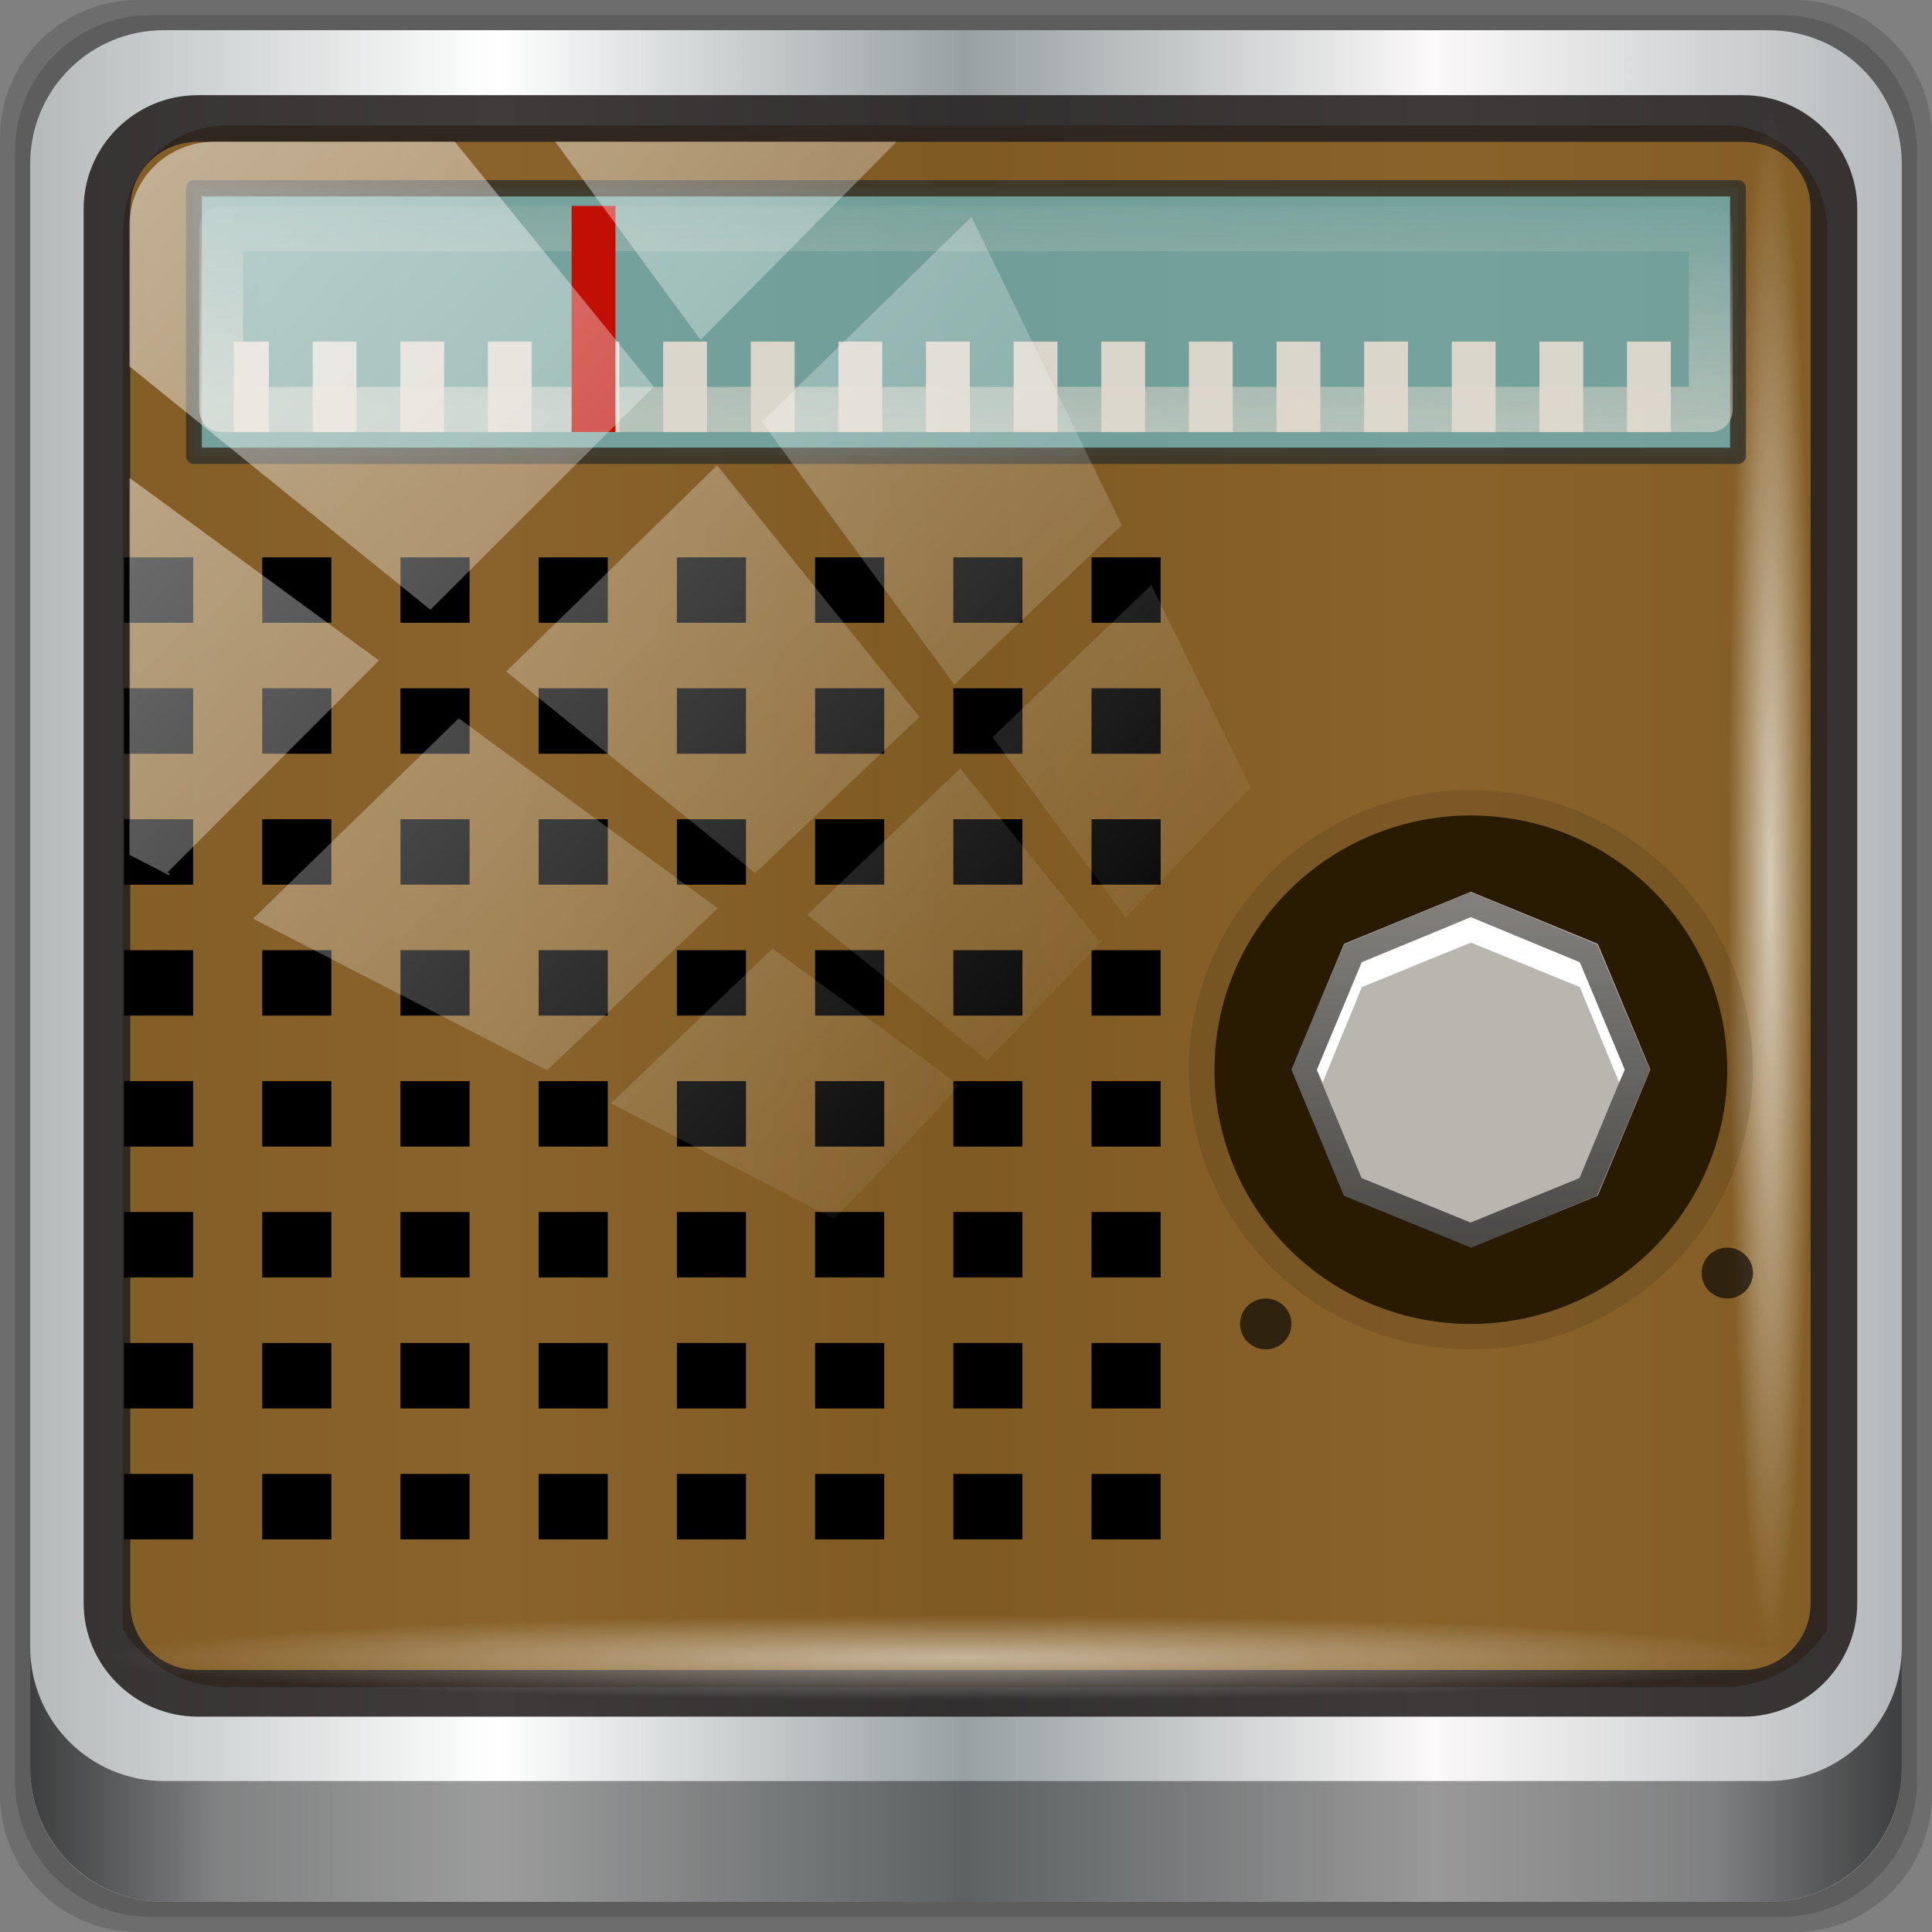 <?xml version="1.0" encoding="UTF-8" standalone="no"?>
<!-- Created with Inkscape (http://www.inkscape.org/) -->

<svg
   xmlns:dc="http://purl.org/dc/elements/1.1/"
   xmlns:cc="http://creativecommons.org/ns#"
   xmlns:rdf="http://www.w3.org/1999/02/22-rdf-syntax-ns#"
   xmlns:svg="http://www.w3.org/2000/svg"
   xmlns="http://www.w3.org/2000/svg"
   xmlns:xlink="http://www.w3.org/1999/xlink"
   xmlns:sodipodi="http://sodipodi.sourceforge.net/DTD/sodipodi-0.dtd"
   xmlns:inkscape="http://www.inkscape.org/namespaces/inkscape"
   width="96"
   height="96"
   viewBox="0 0 96 96"
   version="1.1"
   id="svg1072"
   inkscape:version="0.92.1 r15371"
   sodipodi:docname="radio.svg">
  <rect x="0" y="0" width="96" height="96" fill="#808080" stroke="none"/>
  <defs
     id="defs1066">
    <linearGradient
       y2="47"
       x2="90"
       y1="47"
       x1="6"
       gradientTransform="matrix(1.107,0,0,1.107,-4.994,-3.621)"
       gradientUnits="userSpaceOnUse"
       id="linearGradient4071"
       xlink:href="#linearGradient6139-0"
       inkscape:collect="always" />
    <linearGradient
       id="linearGradient6139-0">
      <stop
         style="stop-color:#b4b9ba;stop-opacity:1"
         offset="0"
         id="stop6141-2" />
      <stop
         id="stop6151-0"
         offset="0.25"
         style="stop-color:#ffffff;stop-opacity:1;" />
      <stop
         id="stop6147-1"
         offset="0.5"
         style="stop-color:#98a0a2;stop-opacity:1" />
      <stop
         style="stop-color:#fbf9f9;stop-opacity:1;"
         offset="0.75"
         id="stop6149-4" />
      <stop
         style="stop-color:#b4b8ba;stop-opacity:1"
         offset="1"
         id="stop6143-4" />
    </linearGradient>
    <linearGradient
       gradientUnits="userSpaceOnUse"
       y2="88.172"
       x2="94.5"
       y1="88.172"
       x1="1.5"
       id="linearGradient4129"
       xlink:href="#linearGradient3832-0-6-1-1"
       inkscape:collect="always"
       gradientTransform="translate(0.149,0.415)" />
    <linearGradient
       id="linearGradient3832-0-6-1-1">
      <stop
         id="stop3834-6-3-7-1"
         offset="0"
         style="stop-color:#000000;stop-opacity:1;" />
      <stop
         style="stop-color:#000000;stop-opacity:0.588;"
         offset="0.1"
         id="stop3872-2-4" />
      <stop
         id="stop3844-6-2-7-6"
         offset="0.9"
         style="stop-color:#000000;stop-opacity:0.588;" />
      <stop
         id="stop3836-5-0-2-9"
         offset="1"
         style="stop-color:#000000;stop-opacity:1;" />
    </linearGradient>
    <radialGradient
       r="43.199"
       fy="44.893"
       fx="13.948"
       cy="44.893"
       cx="13.948"
       gradientTransform="matrix(0.975,0,0,0.049,34.048,80.582)"
       gradientUnits="userSpaceOnUse"
       id="radialGradient7462"
       xlink:href="#linearGradient3737"
       inkscape:collect="always" />
    <linearGradient
       id="linearGradient3737">
      <stop
         id="stop3739"
         style="stop-color:#ffffff;stop-opacity:1"
         offset="0" />
      <stop
         id="stop3741"
         style="stop-color:#ffffff;stop-opacity:0"
         offset="1" />
    </linearGradient>
    <radialGradient
       r="43.199"
       fy="44.893"
       fx="13.948"
       cy="44.893"
       cx="13.948"
       gradientTransform="matrix(0.888,0,0,0.049,31.96,-90.317)"
       gradientUnits="userSpaceOnUse"
       id="radialGradient7464"
       xlink:href="#linearGradient3737"
       inkscape:collect="always" />
    <linearGradient
       y2="14.514"
       x2="50.528"
       y1="-28.642"
       x1="2.771"
       gradientUnits="userSpaceOnUse"
       id="linearGradient4767"
       xlink:href="#linearGradient3737"
       inkscape:collect="always" />
    <clipPath
       clipPathUnits="userSpaceOnUse"
       id="clipPath4156-4-1">
      <path
         style="opacity:0.6;fill:#ffffff;fill-opacity:1;stroke:none"
         d="m 27.046,-55.695 -14.214,13.321 h 0.061 l 15.653,21.771 10.231,-10.546 C 38.562,-32.302 27.468,-54.819 27.046,-55.695 Z M 9.647,-39.383 -5.241,-25.321 15.988,-7.806 26.372,-18.383 Z m 31.491,12.951 -9.741,9.714 8.945,12.458 7.781,-7.555 z m -49.84,4.379 -13.754,12.982 26.283,13.846 0.061,-0.062 -0.123,-0.062 L 13.599,-5.401 -8.702,-22.053 Z m 38.015,7.401 -9.803,9.775 11.579,9.559 7.628,-7.401 -8.669,-11.009 z m 20.187,5.674 -7.383,7.216 6.188,8.542 5.82,-6.137 z m -32.195,6.322 -9.557,9.498 13.662,7.185 7.934,-7.678 z m 23.312,2.374 -7.107,6.938 8.363,6.907 5.361,-5.674 -0.061,-0.092 -0.092,0.123 -6.464,-8.203 z m -8.73,8.542 -7.505,7.339 10.354,5.458 c 1.397,-1.321 5.675,-6.123 5.851,-6.322 z"
         id="path4158-0-8"
         inkscape:connector-curvature="0" />
    </clipPath>
    <linearGradient
       inkscape:collect="always"
       xlink:href="#linearGradient4535-3"
       id="linearGradient3647"
       gradientUnits="userSpaceOnUse"
       gradientTransform="matrix(0,-1.263,-1.274,0,149.907,73.837)"
       x1="26"
       y1="65"
       x2="53.019"
       y2="65" />
    <linearGradient
       id="linearGradient4535-3">
      <stop
         id="stop4537-3"
         style="stop-color:#000000;stop-opacity:1"
         offset="0" />
      <stop
         id="stop4539-2"
         style="stop-color:#000000;stop-opacity:0"
         offset="1" />
    </linearGradient>
    <linearGradient
       inkscape:collect="always"
       xlink:href="#linearGradient6290"
       id="linearGradient6772"
       gradientUnits="userSpaceOnUse"
       gradientTransform="matrix(1.097,0,0,1,-2.323,3)"
       x1="23.425"
       y1="16.5"
       x2="23.425"
       y2="12.854" />
    <linearGradient
       inkscape:collect="always"
       id="linearGradient6290">
      <stop
         style="stop-color:#eeeeec;stop-opacity:1;"
         offset="0"
         id="stop6292" />
      <stop
         style="stop-color:#eeeeec;stop-opacity:0;"
         offset="1"
         id="stop6294" />
    </linearGradient>
    <linearGradient
       inkscape:collect="always"
       xlink:href="#linearGradient6290"
       id="linearGradient911"
       x1="23.257"
       y1="21.839"
       x2="23.426"
       y2="16.169"
       gradientUnits="userSpaceOnUse" />
  </defs>
  <sodipodi:namedview
     id="base"
     pagecolor="#ffffff"
     bordercolor="#666666"
     borderopacity="1.0"
     inkscape:pageopacity="0.0"
     inkscape:pageshadow="2"
     inkscape:zoom="1.5693104"
     inkscape:cx="38.08808"
     inkscape:cy="44.557005"
     inkscape:document-units="px"
     inkscape:current-layer="g1355"
     showgrid="false"
     inkscape:showpageshadow="false"
     units="px"
     inkscape:lockguides="false"
     inkscape:window-width="1280"
     inkscape:window-height="972"
     inkscape:window-x="0"
     inkscape:window-y="26"
     inkscape:window-maximized="1"
     inkscape:snap-global="false" />
  <g
     inkscape:label="Livello 1"
     inkscape:groupmode="layer"
     id="layer1"
     transform="translate(0,-1026.52)">
    <g
       transform="translate(-0.149,1026.105)"
       style="display:inline"
       id="g2574">
      <path
         inkscape:connector-curvature="0"
         id="path3288"
         d="M 89.292,0.415 H 7.006 c -3.799,0 -6.857,3.058 -6.857,6.857 V 89.558 c 0,3.799 3.058,6.857 6.857,6.857 H 89.292 c 3.799,0 6.857,-3.058 6.857,-6.857 V 7.272 c 0,-3.799 -3.058,-6.857 -6.857,-6.857 z"
         style="display:inline;opacity:0.15;fill:#000000;fill-opacity:1;fill-rule:nonzero;stroke:none" />
      <path
         style="display:inline;opacity:0.15;fill:#000000;fill-opacity:1;fill-rule:nonzero;stroke:none"
         d="M 88.649,1.165 H 7.649 c -3.739,0 -6.75,3.01 -6.75,6.75 V 88.915 c 0,3.74 3.011,6.75 6.75,6.75 H 88.649 c 3.74,0 6.75,-3.01 6.75,-6.75 V 7.915 c 0,-3.739 -3.01,-6.75 -6.75,-6.75 z"
         id="path4085"
         inkscape:connector-curvature="0" />
      <path
         inkscape:connector-curvature="0"
         id="rect4251-1"
         d="M 88.006,1.915 H 8.292 c -3.68,0 -6.643,2.963 -6.643,6.643 V 88.272 c 0,3.68 2.963,6.643 6.643,6.643 H 88.006 c 3.68,0 6.643,-2.963 6.643,-6.643 V 8.558 c 0,-3.68 -2.963,-6.643 -6.643,-6.643 z"
         style="display:inline;fill:url(#linearGradient4071);fill-opacity:1;fill-rule:nonzero;stroke:none" />
      <path
         sodipodi:nodetypes="sscccsccscccsss"
         inkscape:connector-curvature="0"
         id="path3400-6"
         d="m 11.429,6.643 c -2.878,0 -5.163,2.319 -5.163,5.241 v 21.718 7.338 40.456 c 1.106,1.707 2.991,2.85 5.163,2.85 h 4.13 66.086 4.13 c 2.172,0 4.057,-1.143 5.163,-2.85 V 40.94 33.602 11.884 c 0,-2.922 -2.285,-5.241 -5.163,-5.241 z"
         style="display:inline;opacity:0.901;fill:#7c5214;fill-opacity:1;fill-rule:nonzero;stroke:none;stroke-width:1.04" />
      <path
         style="color:#000000;font-style:normal;font-variant:normal;font-weight:normal;font-stretch:normal;font-size:medium;line-height:normal;font-family:Sans;-inkscape-font-specification:Sans;text-indent:0;text-align:start;text-decoration:none;text-decoration-line:none;letter-spacing:normal;word-spacing:normal;text-transform:none;writing-mode:lr-tb;direction:ltr;baseline-shift:baseline;text-anchor:start;display:inline;overflow:visible;visibility:visible;fill:#241f1f;fill-opacity:0.874;stroke:none;stroke-width:2.376;marker:none;enable-background:accumulate"
         d="m 9.974,5.144 c -3.117,0 -5.668,2.54 -5.668,5.646 v 69.278 c 0,3.106 2.551,5.646 5.668,5.646 H 86.766 c 3.117,0 5.668,-2.54 5.668,-5.646 V 10.79 c 0,-3.106 -2.551,-5.646 -5.668,-5.646 z m 0,2.319 H 86.766 c 1.888,0 3.352,1.48 3.352,3.327 v 69.278 c 0,1.846 -1.464,3.327 -3.352,3.327 H 9.974 c -1.888,0 -3.352,-1.48 -3.352,-3.327 V 10.79 c 0,-1.846 1.464,-3.327 3.352,-3.327 z"
         id="path4989"
         inkscape:connector-curvature="0" />
      <path
         id="path4118"
         d="m 1.649,82.259 v 6 c 0,3.68 2.976,6.656 6.656,6.656 H 87.993 c 3.68,0 6.656,-2.976 6.656,-6.656 v -6 c 0,3.68 -2.976,6.656 -6.656,6.656 H 8.305 c -3.68,0 -6.656,-2.976 -6.656,-6.656 z"
         style="display:inline;opacity:0.658;fill:url(#linearGradient4129);fill-opacity:1;fill-rule:nonzero;stroke:none"
         inkscape:connector-curvature="0" />
      <rect
         ry="4.25"
         rx="0"
         y="80.665"
         x="5.524"
         height="4.25"
         width="84.25"
         id="rect4131"
         style="opacity:0.55;fill:url(#radialGradient7462);fill-opacity:1;stroke:none" />
      <rect
         transform="rotate(90)"
         style="opacity:0.669;fill:url(#radialGradient7464);fill-opacity:1;stroke:none"
         id="rect4141"
         width="76.75"
         height="4.25"
         x="5.975"
         y="-90.234"
         rx="0"
         ry="4.25" />
      <path
         inkscape:connector-curvature="0"
         id="path3082"
         d="M 6.312,73.653 H 9.746 V 76.906 H 6.312 Z m 6.868,0 h 3.434 v 3.253 h -3.434 z m 6.868,0 h 3.434 v 3.253 h -3.434 z m 6.867,0 h 3.434 v 3.253 h -3.434 z m 6.868,0 h 3.434 v 3.253 h -3.434 z m 6.868,0 h 3.434 v 3.253 h -3.434 z m 6.868,0 h 3.434 v 3.253 h -3.434 z m 6.868,0 h 3.434 V 76.906 H 54.385 Z M 6.312,67.147 H 9.746 v 3.253 H 6.312 Z m 6.868,0 h 3.434 v 3.253 h -3.434 z m 6.868,0 h 3.434 v 3.253 h -3.434 z m 6.867,0 h 3.434 v 3.253 h -3.434 z m 6.868,0 h 3.434 v 3.253 h -3.434 z m 6.868,0 h 3.434 v 3.253 h -3.434 z m 6.868,0 h 3.434 v 3.253 h -3.434 z m 6.868,0 h 3.434 v 3.253 H 54.385 Z M 6.312,60.64 H 9.746 v 3.253 H 6.312 Z m 6.868,0 h 3.434 v 3.253 h -3.434 z m 6.868,0 h 3.434 v 3.253 h -3.434 z m 6.867,0 h 3.434 v 3.253 h -3.434 z m 6.868,0 h 3.434 v 3.253 h -3.434 z m 6.868,0 h 3.434 v 3.253 h -3.434 z m 6.868,0 h 3.434 v 3.253 h -3.434 z m 6.868,0 h 3.434 v 3.253 H 54.385 Z M 6.312,54.134 H 9.746 v 3.253 H 6.312 Z m 6.868,0 h 3.434 v 3.253 h -3.434 z m 6.868,0 h 3.434 v 3.253 h -3.434 z m 6.867,0 h 3.434 v 3.253 h -3.434 z m 6.868,0 h 3.434 v 3.253 h -3.434 z m 6.868,0 h 3.434 v 3.253 h -3.434 z m 6.868,0 h 3.434 v 3.253 h -3.434 z m 6.868,0 h 3.434 v 3.253 H 54.385 Z M 6.312,47.628 H 9.746 v 3.253 H 6.312 Z m 6.868,0 h 3.434 v 3.253 h -3.434 z m 6.868,0 h 3.434 v 3.253 h -3.434 z m 6.867,0 h 3.434 v 3.253 h -3.434 z m 6.868,0 h 3.434 v 3.253 h -3.434 z m 6.868,0 h 3.434 v 3.253 h -3.434 z m 6.868,0 h 3.434 v 3.253 h -3.434 z m 6.868,0 h 3.434 v 3.253 H 54.385 Z M 6.312,41.121 H 9.746 v 3.253 H 6.312 Z m 6.868,0 h 3.434 v 3.253 h -3.434 z m 6.868,0 h 3.434 v 3.253 h -3.434 z m 6.867,0 h 3.434 v 3.253 h -3.434 z m 6.868,0 h 3.434 v 3.253 h -3.434 z m 6.868,0 h 3.434 v 3.253 h -3.434 z m 6.868,0 h 3.434 v 3.253 h -3.434 z m 6.868,0 h 3.434 v 3.253 H 54.385 Z M 6.312,34.615 H 9.746 v 3.253 H 6.312 Z m 6.868,0 h 3.434 v 3.253 h -3.434 z m 6.868,0 h 3.434 v 3.253 h -3.434 z m 6.867,0 h 3.434 v 3.253 h -3.434 z m 6.868,0 h 3.434 v 3.253 h -3.434 z m 6.868,0 h 3.434 v 3.253 h -3.434 z m 6.868,0 h 3.434 v 3.253 h -3.434 z m 6.868,0 h 3.434 v 3.253 H 54.385 Z M 6.312,28.108 H 9.746 v 3.253 H 6.312 Z m 6.868,0 h 3.434 v 3.253 h -3.434 z m 6.868,0 h 3.434 v 3.253 h -3.434 z m 6.867,0 h 3.434 v 3.253 h -3.434 z m 6.868,0 h 3.434 v 3.253 h -3.434 z m 6.868,0 h 3.434 v 3.253 h -3.434 z m 6.868,0 h 3.434 v 3.253 h -3.434 z m 6.868,0 h 3.434 v 3.253 h -3.434 z"
         style="stroke-width:1.671" />
      <g
         transform="matrix(2.177,0,0,2.248,-4.101,-27.57)"
         style="display:inline;opacity:0.843"
         id="g917">
        <rect
           y="16.61"
           x="6.378"
           height="5.913"
           width="35.244"
           id="rect899"
           style="opacity:0.924;fill:#65d9ff;fill-opacity:0.681;fill-rule:evenodd;stroke:#2f2f2a;stroke-width:0.361;stroke-linecap:square;stroke-linejoin:round;stroke-miterlimit:4;stroke-dasharray:none;stroke-dashoffset:0;stroke-opacity:1;paint-order:fill markers stroke" />
        <path
           inkscape:connector-curvature="0"
           id="rect6288"
           d="m 7,17 a 0.5,0.5 0 0 0 -0.5,0.5 v 4 A 0.5,0.5 0 0 0 7,22 h 34 a 0.5,0.5 0 0 0 0.5,-0.5 v -4 A 0.5,0.5 0 0 0 41,17 Z m 0.5,1 h 33 v 3 h -33 z"
           style="color:#000000;font-style:normal;font-variant:normal;font-weight:normal;font-stretch:normal;font-size:medium;line-height:normal;font-family:sans-serif;font-variant-ligatures:normal;font-variant-position:normal;font-variant-caps:normal;font-variant-numeric:normal;font-variant-alternates:normal;font-feature-settings:normal;text-indent:0;text-align:start;text-decoration:none;text-decoration-line:none;text-decoration-style:solid;text-decoration-color:#000000;letter-spacing:normal;word-spacing:normal;text-transform:none;writing-mode:lr-tb;direction:ltr;text-orientation:mixed;dominant-baseline:auto;baseline-shift:baseline;text-anchor:start;white-space:normal;shape-padding:0;clip-rule:nonzero;display:inline;overflow:visible;visibility:visible;opacity:0.627;isolation:auto;mix-blend-mode:normal;color-interpolation:sRGB;color-interpolation-filters:linearRGB;solid-color:#000000;solid-opacity:1;vector-effect:none;fill:url(#linearGradient911);fill-opacity:1;fill-rule:evenodd;stroke:none;stroke-width:1;stroke-linecap:round;stroke-linejoin:round;stroke-miterlimit:4;stroke-dasharray:none;stroke-dashoffset:0;stroke-opacity:1;color-rendering:auto;image-rendering:auto;shape-rendering:auto;text-rendering:auto;enable-background:accumulate" />
        <path
           inkscape:connector-curvature="0"
           style="opacity:0.973;fill:#eeeeec;fill-rule:evenodd;stroke:#eeeeec;stroke-width:2;stroke-linecap:butt;stroke-linejoin:miter;stroke-miterlimit:4;stroke-dasharray:1, 1;stroke-dashoffset:0.2;stroke-opacity:1"
           d="M 7.289,21 H 40.921"
           id="path6292" />
        <path
           inkscape:connector-curvature="0"
           style="fill:#b50000;fill-rule:evenodd;stroke:#cc0000;stroke-width:1;stroke-linecap:square;stroke-linejoin:miter;stroke-miterlimit:4;stroke-dasharray:none;stroke-opacity:1"
           d="m 15.5,17.5 v 4"
           id="path6309"
           sodipodi:nodetypes="cc" />
      </g>
      <rect
         clip-path="url(#clipPath4156-4-1)"
         ry="3.957"
         rx="3.957"
         y="-30"
         x="2"
         height="69.024"
         width="75.966"
         id="rect4146"
         style="opacity:0.508;fill:url(#linearGradient4767);fill-opacity:1;stroke:none"
         transform="matrix(1.069,0,0,1.048,4.444,38.894)" />
      <g
         transform="translate(6.126,21.432)"
         style="display:inline"
         id="g1355">
        <path
           d="m 81.125,32.136 a 14.014,13.895 0 0 1 -28.029,0 14.014,13.895 0 1 1 28.029,0 z"
           id="path4557"
           style="color:#000000;display:inline;overflow:visible;visibility:visible;opacity:0.1;fill:#000000;fill-opacity:1;fill-rule:nonzero;stroke:none;stroke-width:1.326;marker:none;enable-background:accumulate"
           inkscape:connector-curvature="0" />
        <path
           d="m 79.851,32.136 a 12.74,12.632 0 0 1 -25.481,0 12.74,12.632 0 1 1 25.481,0 z"
           id="path4479"
           style="color:#000000;display:inline;overflow:visible;visibility:visible;opacity:0.941;fill:#251700;fill-opacity:1;fill-rule:nonzero;stroke:none;stroke-width:1.326;marker:none;enable-background:accumulate"
           inkscape:connector-curvature="0" />
        <path
           d="m 58.192,32.136 2.612,6.253 6.306,2.59 6.306,-2.59 2.612,-6.253 -2.612,-6.253 -6.306,-2.59 -6.306,2.59 z"
           id="path4497"
           style="color:#000000;display:inline;overflow:visible;visibility:visible;opacity:0.779;fill:#e2e2e2;fill-opacity:1;fill-rule:nonzero;stroke:none;stroke-width:0.033;marker:none;enable-background:accumulate"
           inkscape:connector-curvature="0" />
        <path
           d="m 76.013,32.151 -2.628,6.237 -6.291,2.605 -6.291,-2.605 -2.628,-6.237 2.628,-6.237 6.291,-2.605 6.291,2.605 z m -1.274,0 -2.23,-5.369 -5.415,-2.211 -5.415,2.211 -2.23,5.369 2.23,5.369 5.415,2.211 5.415,-2.211 z"
           inkscape:connector-curvature="0"
           id="path4513"
           style="color:#000000;display:inline;overflow:visible;visibility:visible;opacity:0.6;fill:url(#linearGradient3647);fill-opacity:1;fill-rule:nonzero;stroke:none;stroke-width:0.033;marker:none;enable-background:accumulate" />
        <path
           d="m 67.111,24.556 5.415,2.25 2.23,5.329 -0.279,0.632 -1.951,-4.737 -5.415,-2.211 -5.415,2.211 -1.951,4.737 -0.279,-0.632 2.23,-5.329 z"
           inkscape:connector-curvature="0"
           id="path4530"
           style="color:#000000;display:inline;overflow:visible;visibility:visible;fill:#ffffff;fill-opacity:1;fill-rule:nonzero;stroke:none;stroke-width:0.033;marker:none;enable-background:accumulate" />
        <path
           d="m 56.918,46.031 a 1.274,1.263 0 1 0 0,-2.526 1.274,1.263 0 0 0 0,2.526 z"
           id="path4549"
           style="color:#000000;display:inline;overflow:visible;visibility:visible;opacity:0.644;fill:#010101;fill-opacity:1;fill-rule:nonzero;stroke:none;stroke-width:0.033;marker:none;enable-background:accumulate"
           inkscape:connector-curvature="0" />
        <path
           d="m 81.125,42.241 a 1.274,1.263 0 1 0 -2.548,0 1.274,1.263 0 0 0 2.548,0 z"
           id="path4555"
           style="color:#000000;display:inline;overflow:visible;visibility:visible;opacity:0.644;fill:#010101;fill-opacity:1;fill-rule:nonzero;stroke:none;stroke-width:0.033;marker:none;enable-background:accumulate"
           inkscape:connector-curvature="0" />
      </g>
      <g
         transform="matrix(2.177,0,0,2.248,-4.101,-27.311)"
         id="g1152" />
    </g>
  </g>
</svg>
